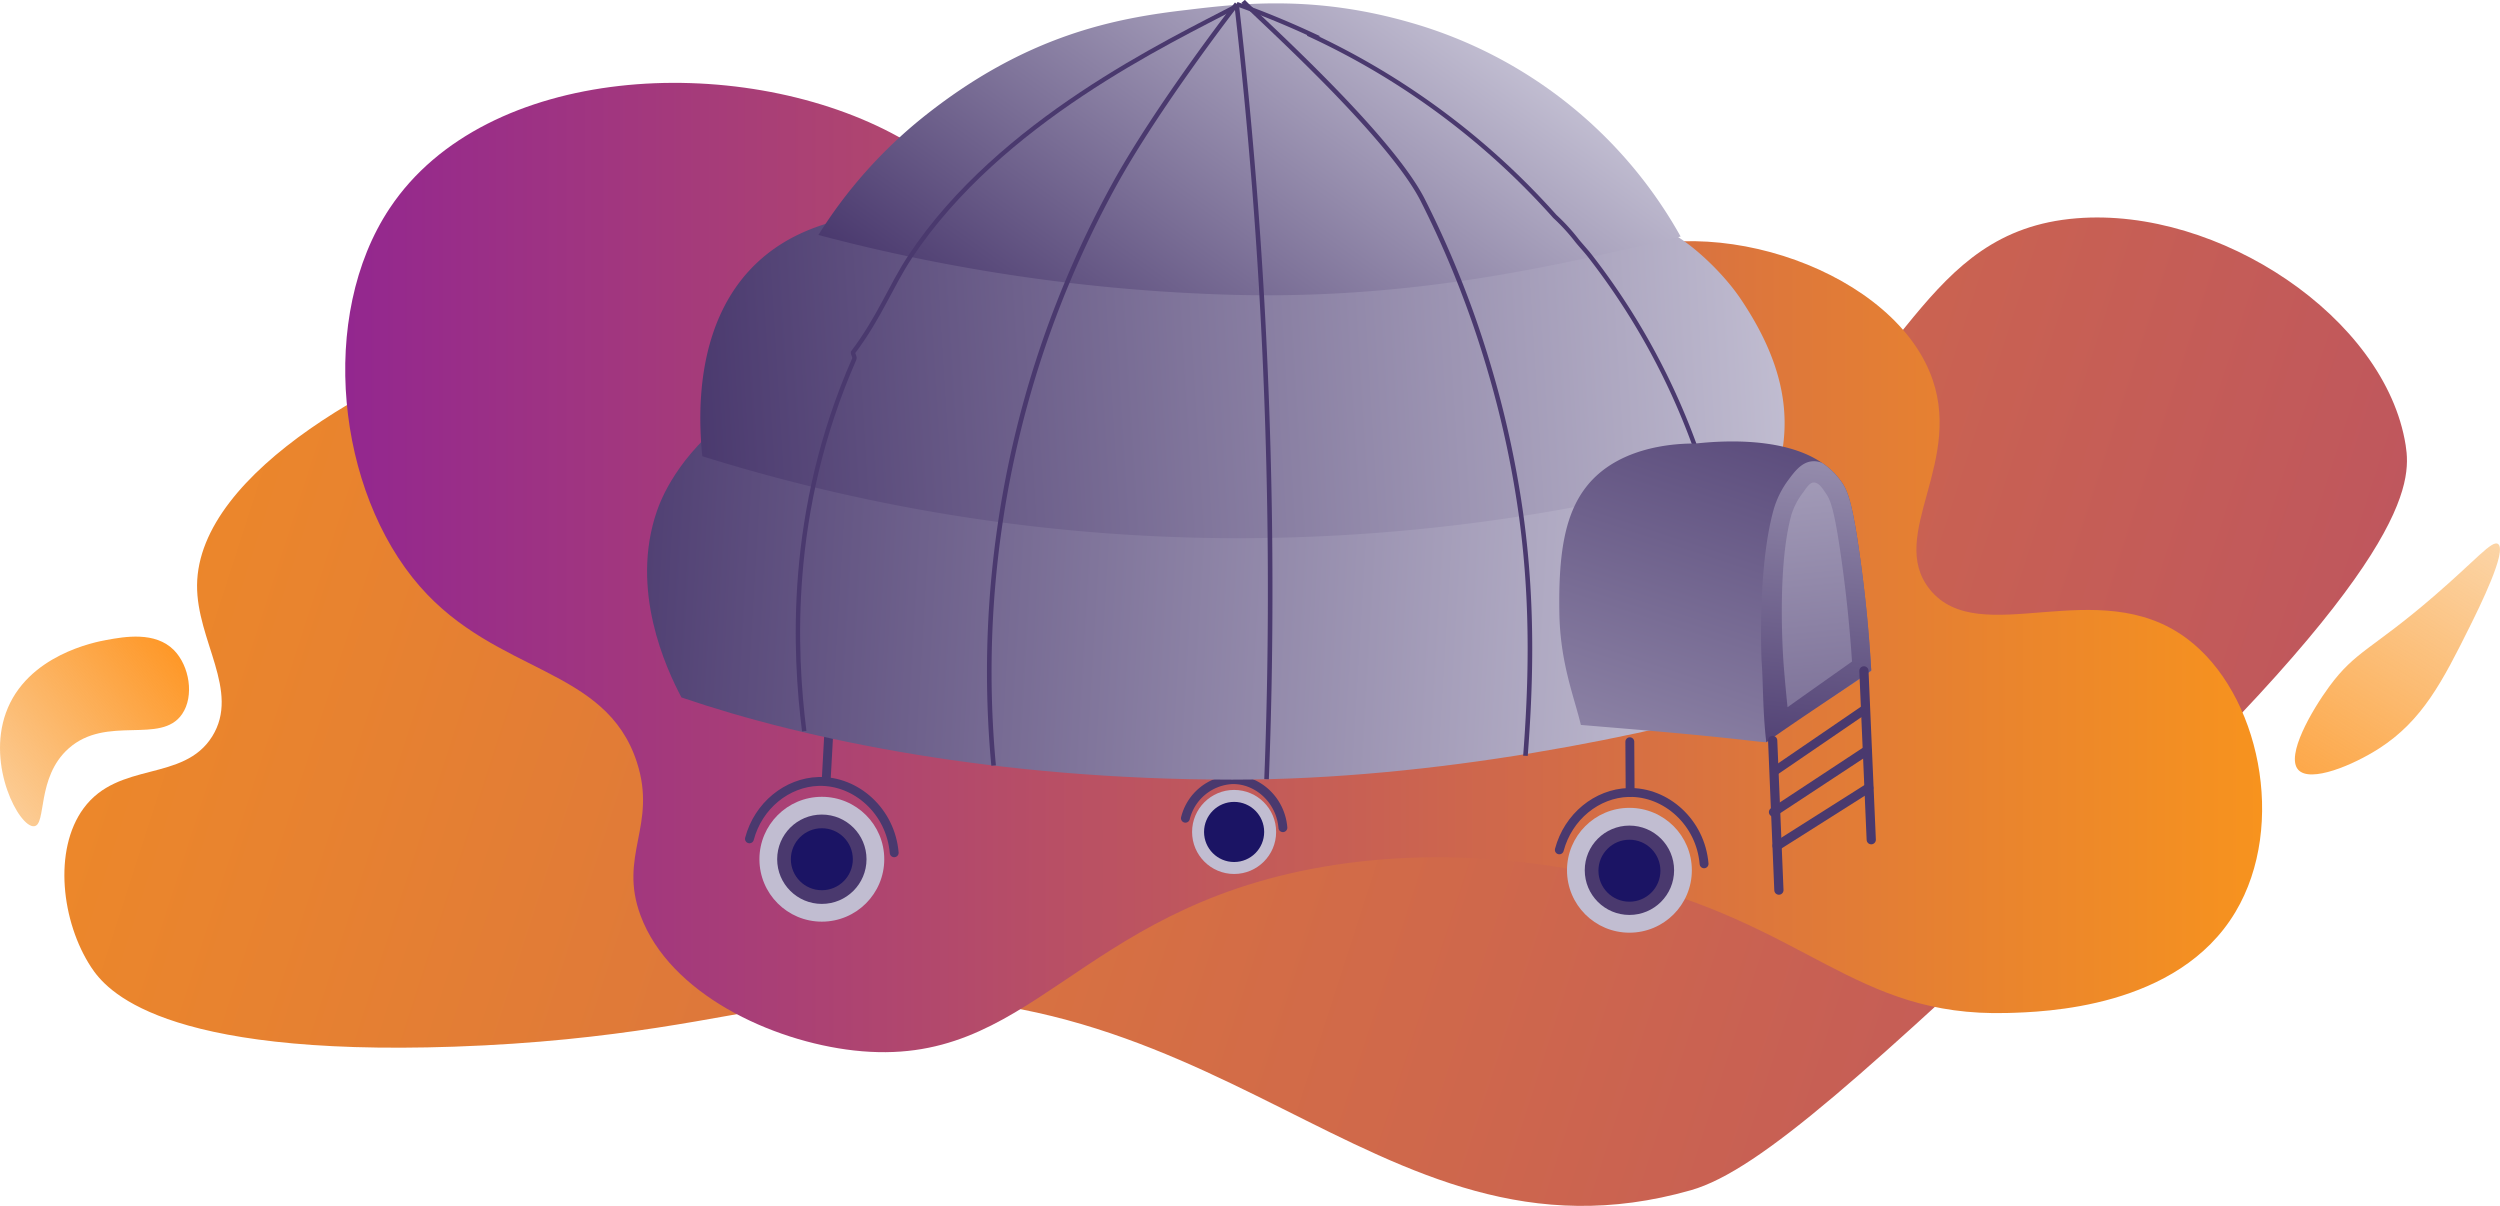 <svg id="home_page_illustrations" data-name="home page illustrations" xmlns="http://www.w3.org/2000/svg" xmlns:xlink="http://www.w3.org/1999/xlink" viewBox="0 0 566.32 273.18"><defs><style>.cls-1{fill:url(#linear-gradient);}.cls-2{fill:url(#linear-gradient-2);}.cls-3{fill:#c1bdd1;}.cls-4{fill:#4a396e;}.cls-5{fill:#1b1464;}.cls-10,.cls-14,.cls-15,.cls-6{fill:none;stroke:#4a396e;stroke-miterlimit:10;}.cls-14,.cls-6{stroke-linecap:round;}.cls-6{stroke-width:2.01px;}.cls-7{fill:url(#linear-gradient-3);}.cls-8{fill:url(#linear-gradient-4);}.cls-9{fill:url(#linear-gradient-5);}.cls-11{fill:url(#linear-gradient-6);}.cls-12{fill:url(#linear-gradient-7);}.cls-13{fill:url(#linear-gradient-8);}.cls-14{stroke-width:2.09px;}.cls-15{stroke-width:1.04px;}.cls-16{fill:url(#linear-gradient-9);}.cls-17{fill:url(#linear-gradient-10);}</style><linearGradient id="linear-gradient" x1="1283.03" y1="1008.99" x2="264.9" y2="680.44" gradientUnits="userSpaceOnUse"><stop offset="0" stop-color="#93278f"/><stop offset="1" stop-color="#f7931e"/></linearGradient><linearGradient id="linear-gradient-2" x1="401.54" y1="772.25" x2="835.79" y2="772.25" xlink:href="#linear-gradient"/><linearGradient id="linear-gradient-3" x1="455.62" y1="755.49" x2="711.16" y2="770.86" gradientUnits="userSpaceOnUse"><stop offset="0" stop-color="#4a396e"/><stop offset="1" stop-color="#c1bdd1"/></linearGradient><linearGradient id="linear-gradient-4" x1="479.87" y1="732.73" x2="728.13" y2="717.3" xlink:href="#linear-gradient-3"/><linearGradient id="linear-gradient-5" x1="573.01" y1="743.25" x2="645.27" y2="643.01" xlink:href="#linear-gradient-3"/><linearGradient id="linear-gradient-6" x1="733.44" y1="715.96" x2="674.44" y2="896.6" xlink:href="#linear-gradient-3"/><linearGradient id="linear-gradient-7" x1="731" y1="821.41" x2="743.56" y2="705.4" xlink:href="#linear-gradient-3"/><linearGradient id="linear-gradient-8" x1="743.77" y1="881.9" x2="726.64" y2="706.32" xlink:href="#linear-gradient-3"/><linearGradient id="linear-gradient-9" x1="832.78" y1="848.67" x2="884.15" y2="764.98" gradientUnits="userSpaceOnUse"><stop offset="0" stop-color="#ff931e"/><stop offset="1" stop-color="#f7931e" stop-opacity="0.4"/></linearGradient><linearGradient id="linear-gradient-10" x1="365.21" y1="786.48" x2="316.32" y2="827.09" xlink:href="#linear-gradient-9"/></defs><title>OurSpaceIgloos</title><path class="cls-1" d="M440.79,718c-29.27,9.35-72.59,32.29-72.82,58.25-0.11,12.52,9.83,24,3.43,34.27-6.52,10.43-21.2,5.51-29.13,16.28-6.94,9.42-5,25.79,1.71,36,3.3,5,15.43,20.29,82.24,18,37.43-1.29,59.64-7,76.25-9.42C599.6,857,633.65,934,706.36,913.32c15.91-4.53,40.87-27.86,90.81-74.53,72.43-67.7,72.43-85.84,71.11-94.24-4.56-28.88-42.38-54-74.53-51.4-35.61,2.85-38.34,37.56-73.68,57.4C642.09,794.34,555.75,681.29,440.79,718Z" transform="translate(-323.33 -643.7)"/><path class="cls-2" d="M760.44,777.16c-9.81-12.34,8.37-29.2,0-49.24-10.14-24.3-52.75-37.58-76.56-24.39-12.48,6.91-10.06,15.7-23.75,25.44-26.19,18.64-63.59,6.79-66.15,5.94-37.85-12.56-33.86-42.81-68.7-61.07s-91.76-15.87-113.65,17c-16.32,24.47-12,64.14,6.78,85.66,17.5,20.06,42.16,18.19,49.19,39.86,4.66,14.36-4.26,21.07.85,34.77,6.59,17.68,29.6,28.42,48.34,30.53,40.14,4.52,50-31.8,106-41.56,31.05-5.41,57.75.58,66.15,2.54,43.94,10.28,54.2,31.47,89.05,30.53,8.23-.22,38.68-1,51.74-22.9,11.71-19.62,5.48-49.61-11-61.91C798.52,773.26,771.64,791.24,760.44,777.16Z" transform="translate(-323.33 -643.7)"/><circle class="cls-3" cx="186.17" cy="194.64" r="14.14"/><circle class="cls-4" cx="186.17" cy="194.64" r="10.12"/><circle class="cls-5" cx="186.17" cy="194.64" r="7.02"/><path class="cls-6" d="M493.1,833.72c2-7.54,8.53-12.8,15.68-13,8.48-.22,16.32,6.74,17.11,16.16" transform="translate(-323.33 -643.7)"/><line class="cls-6" x1="187.14" y1="177.03" x2="187.77" y2="165.54"/><circle class="cls-3" cx="279.56" cy="188.46" r="9.52"/><circle class="cls-5" cx="279.56" cy="188.46" r="6.81"/><circle class="cls-5" cx="279.56" cy="188.46" r="4.72"/><path class="cls-6" d="M591.86,829.05a11.53,11.53,0,0,1,10.56-8.74c5.71-.15,11,4.54,11.52,10.88" transform="translate(-323.33 -643.7)"/><line class="cls-6" x1="369.27" y1="179.53" x2="369.2" y2="168.02"/><circle class="cls-3" cx="369.11" cy="197.14" r="14.14"/><circle class="cls-4" cx="369.11" cy="197.14" r="10.12"/><circle class="cls-5" cx="369.11" cy="197.24" r="7.02"/><path class="cls-6" d="M676.56,836.22c2-7.54,8.53-12.8,15.68-13,8.48-.22,16.32,6.74,17.11,16.16" transform="translate(-323.33 -643.7)"/><path class="cls-7" d="M489.25,737.6c-12.51,9.41-16.23,19.34-17.1,21.84-6.2,17.9,2.07,35.67,5.55,42.25,28.3,9.67,71.44,18.58,124.73,18.62,45.83,0,94.36-9.85,125.16-19,11.25-23.64,12.16-43.1,1-53.74,0,0-3.68-3.46-13.36-13.3C679.38,697.8,536.81,701.84,489.25,737.6Z" transform="translate(-323.33 -643.7)"/><path class="cls-8" d="M515.19,693.12c-5.08,1.21-14.54,3.63-22.14,11.88-12.31,13.38-11.53,33.21-10.63,42.05a408.06,408.06,0,0,0,122.26,18.57,419.91,419.91,0,0,0,122.17-18.57c2-10.16.31-21.52-9.22-35.65-5.07-7.51-14.29-15.21-17.89-15.66C642.2,688.47,578,678.17,515.19,693.12Z" transform="translate(-323.33 -643.7)"/><path class="cls-9" d="M592.26,645.94c-16.16,1.86-36.56,5.63-60,24.45a106.78,106.78,0,0,0-23.54,26.54,410.57,410.57,0,0,0,92.64,13.52c42.75,1.31,75.91-6.94,102.68-13.17A102.17,102.17,0,0,0,643,648.86C621.52,642.64,605.06,644.38,592.26,645.94Z" transform="translate(-323.33 -643.7)"/><path class="cls-10" d="M603.48,644.61l0.45,0.17,0.24,0.08c4.76,1.71,10.15,3.87,16,6.57,0,0-.29,0-0.25.06a169.94,169.94,0,0,1,55.63,41.24h0a43.8,43.8,0,0,1,5,5.46c1,1.23,2.18,2.47,3.13,3.72a157.75,157.75,0,0,1,26,50,179.61,179.61,0,0,1,7.88,52.18" transform="translate(-323.33 -643.7)"/><path class="cls-11" d="M747.22,795.67C739.78,801,730.9,806,723.45,811.86l-1.74-.16c-14.48-1.68-25.79-2.56-40.27-3.78-1.49-6.31-4.69-14-4.87-25.36-0.22-13.29,1.18-22.29,6.1-28.59,7.31-9.35,20.59-9.83,24.78-9.8,5.52-.6,19.84-1.64,28.68,4.42a16.63,16.63,0,0,1,4.37,4.3c1.38,2,2.42,4.56,4.1,16.45C746.13,780.13,746.85,789.23,747.22,795.67Z" transform="translate(-323.33 -643.7)"/><path class="cls-12" d="M747.22,795.54c-7.44,5.31-16.32,11-23.77,16.31-0.83-6.81-.71-14-1.07-18.42,0,0-1-20.78,2.7-34.19a20.79,20.79,0,0,1,3.35-6.8c1.33-1.79,2.78-3.75,4.95-4.18a4.72,4.72,0,0,1,2.75.32,16.65,16.65,0,0,1,4.37,4.3c1.38,2,2.42,4.5,4.1,16.39C746.13,780.06,746.85,789.1,747.22,795.54Z" transform="translate(-323.33 -643.7)"/><path class="cls-13" d="M728.26,803.9c-0.34-3.23-.63-6.48-0.9-9.8,0-.21-1.66-21.22,1.76-33.76a16.41,16.41,0,0,1,2.66-5.08c0.64-.87,1.45-2.26,2.41-2.26h0c1.23,0,2.08,1.49,2.82,2.57,0.88,1.28,1.81,3.2,3.4,14.44q1.68,11.81,2.45,23.55C738,797,733.14,800.43,728.26,803.9Z" transform="translate(-323.33 -643.7)"/><line class="cls-14" x1="401.56" y1="167.74" x2="402.97" y2="201.64"/><line class="cls-6" x1="402.04" y1="174.65" x2="422.08" y2="160.95"/><line class="cls-14" x1="401.75" y1="183.96" x2="422.94" y2="170.01"/><line class="cls-14" x1="402.56" y1="191.6" x2="423.32" y2="178.46"/><path class="cls-10" d="M603.84,644.9c-16.05,8.39-53.9,26.23-74.29,56.89-4.4,6.63-7,13.81-13,21.75h0c0,0.51.5,1,.28,1.53-15.2,34.57-13.54,66.5-11.32,84.26" transform="translate(-323.33 -643.7)"/><path class="cls-15" d="M548.41,817.12a229.6,229.6,0,0,1,7.38-82.61,224.94,224.94,0,0,1,7.37-22.09q0.93-2.39,1.9-4.7a230.79,230.79,0,0,1,10.65-22.12c9.75-17.74,27.57-40.77,27.77-41" transform="translate(-323.33 -643.7)"/><path class="cls-15" d="M603.48,644.61a1.64,1.64,0,0,1,0,.19c0,0.25.07,0.49,0.08,0.75q2.24,19.56,3.91,40.46,0.88,11.22,1.57,22.8l0.1,1.77q0.78,13.52,1.25,27.54T611,765.56q0.28,28.35-.76,54.65" transform="translate(-323.33 -643.7)"/><path class="cls-15" d="M604.94,644c1.86,2.19,33,29.82,40.71,45.08,2.94,5.82,5.75,12,8.36,18.62,0.54,1.34,1.05,2.71,1.57,4.08q3,8,5.51,16.7A226.64,226.64,0,0,1,668,761.08c2.78,20.75,2,39.14.89,53.81v-0.12" transform="translate(-323.33 -643.7)"/><line class="cls-14" x1="422.23" y1="151.97" x2="423.89" y2="190.22"/><path class="cls-16" d="M874.66,778.77c-13.89,12-17.73,12.32-23.7,20.47-3.88,5.29-9.94,15.63-7,18.85,2.73,3,12.42-1.06,18.31-4.85,9.79-6.29,14.37-15.21,20.47-27.47,2.15-4.33,8.65-17.38,6.46-18.85C887.83,766,884.27,770.49,874.66,778.77Z" transform="translate(-323.33 -643.7)"/><path class="cls-17" d="M347.35,788.69c4.23-.78,11.12-2,15.37,2.27,3.53,3.58,4.66,10.41,1.86,14.5-4.78,7-17.08.12-25.7,7.78-7.38,6.55-4.93,17.4-7.85,17.63-3.34.25-10.7-13.59-6.37-25.67C329.39,792,345.16,789.1,347.35,788.69Z" transform="translate(-323.33 -643.7)"/></svg>